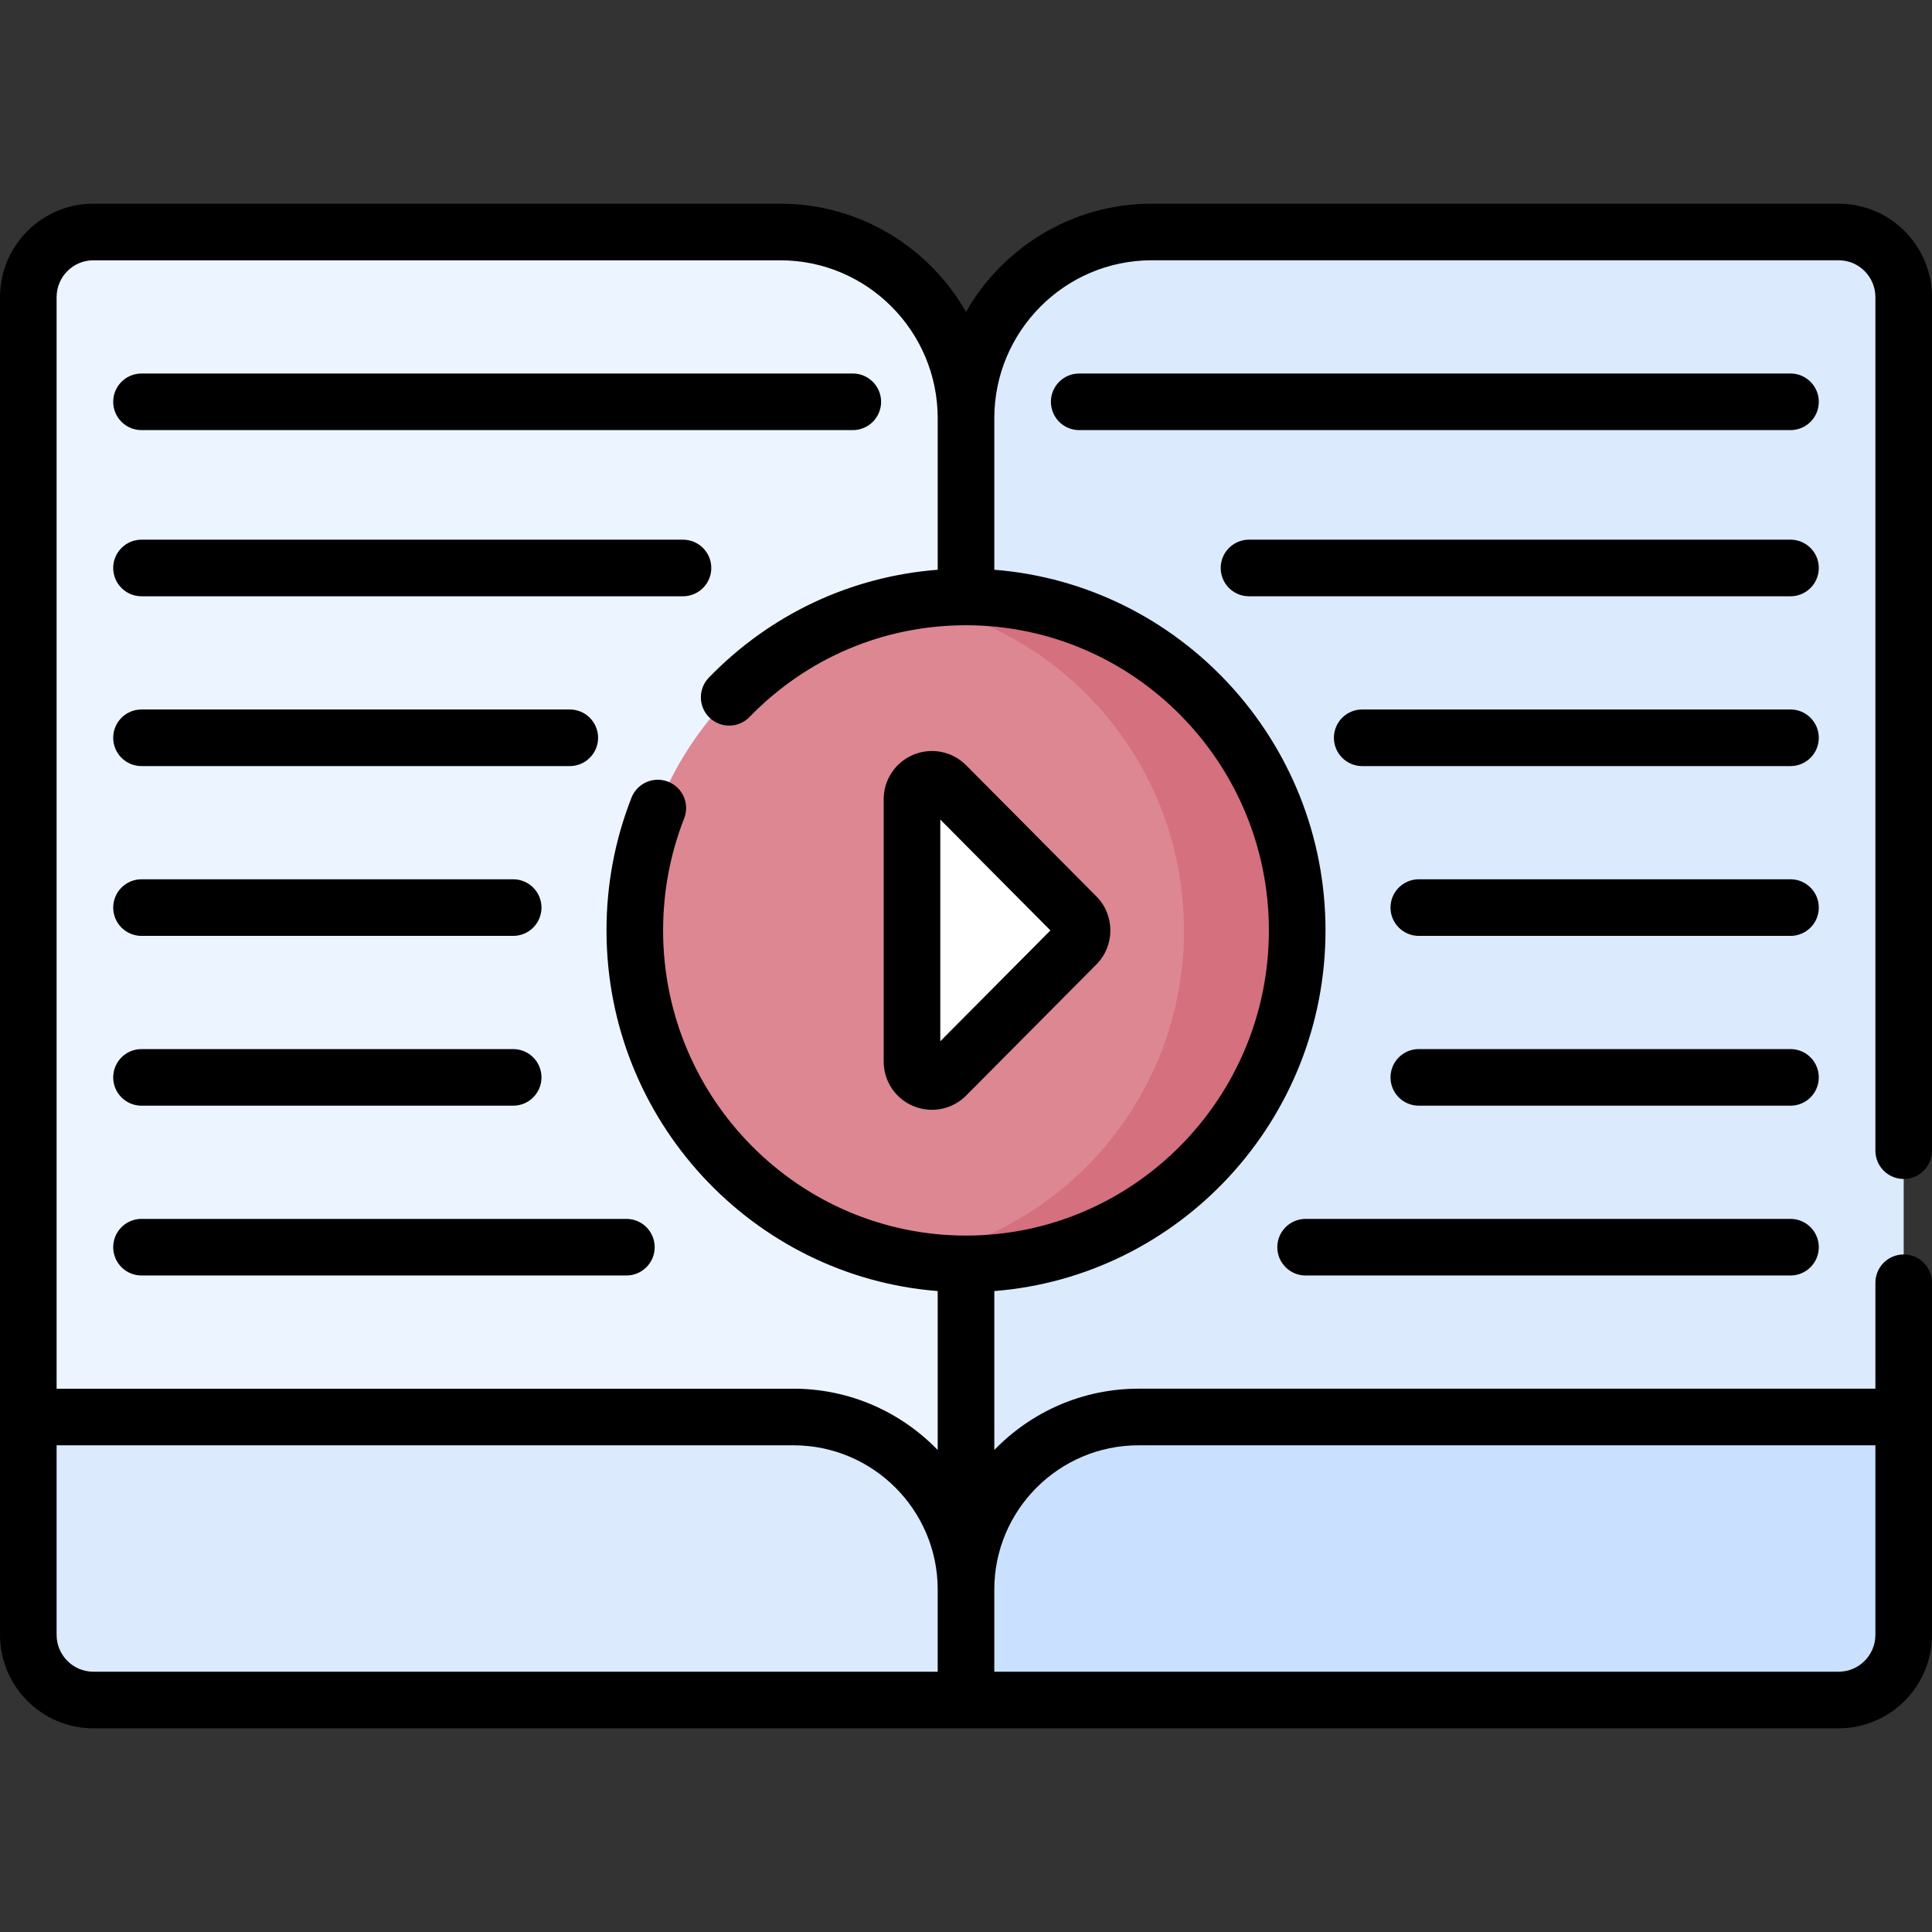<svg id="Layer_1" enable-background="new 0 0 512 512" height="512" viewBox="0 0 512 512" width="512" xmlns="http://www.w3.org/2000/svg"><rect x="0" y="0" width="512" height="512" fill="#333333" stroke="none"/><g><g><g><g><path d="m256 446.657-248.5-49.55v-318.349c0-9.541 7.711-17.275 17.223-17.275h182.069c27.177 0 49.208 22.098 49.208 49.356z" fill="#ecf5ff"/><path d="m256 450.518h-231.277c-9.512 0-17.223-7.734-17.223-17.275v-57.725h202.773c25.254 0 45.727 20.473 45.727 45.727z" fill="#dbeafd"/></g><g><path d="m256 446.657 248.5-49.549v-318.35c0-9.541-7.711-17.275-17.223-17.275h-182.069c-27.177.001-49.208 22.098-49.208 49.357z" fill="#dbeafd"/><path d="m256 450.518h231.277c9.512 0 17.223-7.734 17.223-17.275v-57.725h-202.773c-25.254 0-45.727 20.473-45.727 45.727z" fill="#cae0ff"/></g></g><ellipse cx="256" cy="246.57" fill="#dd8793" rx="87.771" ry="88.37"/><path d="m256 158.2c-5.115 0-10.125.445-15 1.291 41.327 7.166 72.771 43.423 72.771 87.08s-31.444 79.912-72.771 87.079c4.875.845 9.885 1.291 15 1.291 48.474 0 87.771-39.564 87.771-88.37s-39.297-88.371-87.771-88.371z" fill="#d5707e"/><path d="m250.72 208.091 34.519 34.755c2.047 2.061 2.047 5.387 0 7.448l-34.519 34.755c-3.324 3.346-9.034.993-9.034-3.724v-69.51c.001-4.716 5.711-7.07 9.034-3.724z" fill="#fff"/></g><path d="m188.5 150.519c0-4.143-3.358-7.5-7.5-7.5h-143.5c-4.142 0-7.5 3.357-7.5 7.5s3.358 7.5 7.5 7.5h143.5c4.142 0 7.5-3.358 7.5-7.5zm-158.5 180c0 4.143 3.358 7.5 7.5 7.5h128.5c4.142 0 7.5-3.357 7.5-7.5s-3.358-7.5-7.5-7.5h-128.5c-4.142 0-7.5 3.357-7.5 7.5zm7.5-37.5h98.5c4.142 0 7.5-3.357 7.5-7.5s-3.358-7.5-7.5-7.5h-98.5c-4.142 0-7.5 3.357-7.5 7.5s3.358 7.5 7.5 7.5zm0-45h98.5c4.142 0 7.5-3.357 7.5-7.5s-3.358-7.5-7.5-7.5h-98.5c-4.142 0-7.5 3.357-7.5 7.5s3.358 7.5 7.5 7.5zm0-134.036h188.5c4.142 0 7.5-3.357 7.5-7.5s-3.358-7.5-7.5-7.5h-188.5c-4.142 0-7.5 3.357-7.5 7.5s3.358 7.5 7.5 7.5zm0 89.036h113.5c4.142 0 7.5-3.357 7.5-7.5s-3.358-7.5-7.5-7.5h-113.5c-4.142 0-7.5 3.357-7.5 7.5s3.358 7.5 7.5 7.5zm437-60h-143.5c-4.142 0-7.5 3.357-7.5 7.5s3.358 7.5 7.5 7.5h143.5c4.142 0 7.5-3.357 7.5-7.5s-3.358-7.5-7.5-7.5zm0 45h-113.5c-4.142 0-7.5 3.357-7.5 7.5s3.358 7.5 7.5 7.5h113.5c4.142 0 7.5-3.357 7.5-7.5s-3.358-7.5-7.5-7.5zm0 45h-98.5c-4.142 0-7.5 3.357-7.5 7.5s3.358 7.5 7.5 7.5h98.5c4.142 0 7.5-3.357 7.5-7.5s-3.358-7.5-7.5-7.5zm0-134.036h-188.5c-4.142 0-7.5 3.357-7.5 7.5s3.358 7.5 7.5 7.5h188.5c4.142 0 7.5-3.357 7.5-7.5s-3.358-7.5-7.5-7.5zm-232.401 101.013c-4.806 1.98-7.912 6.62-7.912 11.819v69.51c0 5.199 3.106 9.839 7.912 11.819 4.755 1.96 10.26.899 13.943-2.811l34.519-34.755c4.935-4.967 4.935-13.051 0-18.018l-34.519-34.755c-3.664-3.687-9.136-4.791-13.943-2.809zm7.088 17.194 29.18 29.38-29.18 29.38zm225.313 105.829h-128.5c-4.142 0-7.5 3.357-7.5 7.5s3.358 7.5 7.5 7.5h128.5c4.142 0 7.5-3.357 7.5-7.5s-3.358-7.5-7.5-7.5zm30-10.578c4.142 0 7.5-3.357 7.5-7.5v-226.18c0-13.663-11.089-24.779-24.72-24.779h-182.07c-21.037 0-39.421 11.553-49.21 28.655-9.789-17.101-28.172-28.653-49.208-28.653h-182.069c-13.633-.001-24.723 11.114-24.723 24.775v354.484c0 13.661 11.09 24.775 24.723 24.775h462.555c13.632 0 24.723-11.114 24.723-24.775v-93.302c0-4.143-3.358-7.5-7.5-7.5s-7.5 3.357-7.5 7.5v28.077h-195.274c-14.991 0-28.544 6.238-38.227 16.244v-42.119c49.04-3.861 87.771-45.25 87.771-95.574s-38.731-91.712-87.771-95.574v-40.156c0-23.081 18.711-41.859 41.71-41.859h182.07c5.36 0 9.72 4.387 9.72 9.779v226.181c0 4.144 3.358 7.501 7.5 7.501zm-256 130.578h-223.777c-5.361 0-9.723-4.385-9.723-9.775v-50.225h195.273c21.079 0 38.227 17.148 38.227 38.227zm53.227-60h195.273v50.225c0 5.391-4.361 9.775-9.723 9.775h-223.777v-21.773c0-21.079 17.148-38.227 38.227-38.227zm34.544-136.449c0 44.592-36.009 80.87-80.271 80.87s-80.271-36.278-80.271-80.87c0-10.256 1.878-20.246 5.582-29.693 1.511-3.856-.389-8.208-4.246-9.72-3.859-1.514-8.208.389-9.72 4.245-4.39 11.199-6.616 23.031-6.616 35.168 0 50.323 38.731 91.712 87.771 95.574v42.119c-9.683-10.006-23.236-16.244-38.227-16.244h-195.273v-289.26c0-5.391 4.362-9.775 9.723-9.775h182.069c22.998 0 41.708 18.776 41.708 41.856v40.152c-23.016 1.786-44.323 11.772-60.643 28.578-2.886 2.972-2.816 7.72.155 10.605 2.972 2.885 7.72 2.816 10.605-.156 15.226-15.68 35.6-24.315 57.369-24.319h.013s.009 0 .013 0c44.256.008 80.259 36.283 80.259 80.87zm138.229 31.449h-98.5c-4.142 0-7.5 3.357-7.5 7.5s3.358 7.5 7.5 7.5h98.5c4.142 0 7.5-3.357 7.5-7.5s-3.358-7.5-7.5-7.5z"/></g></svg>